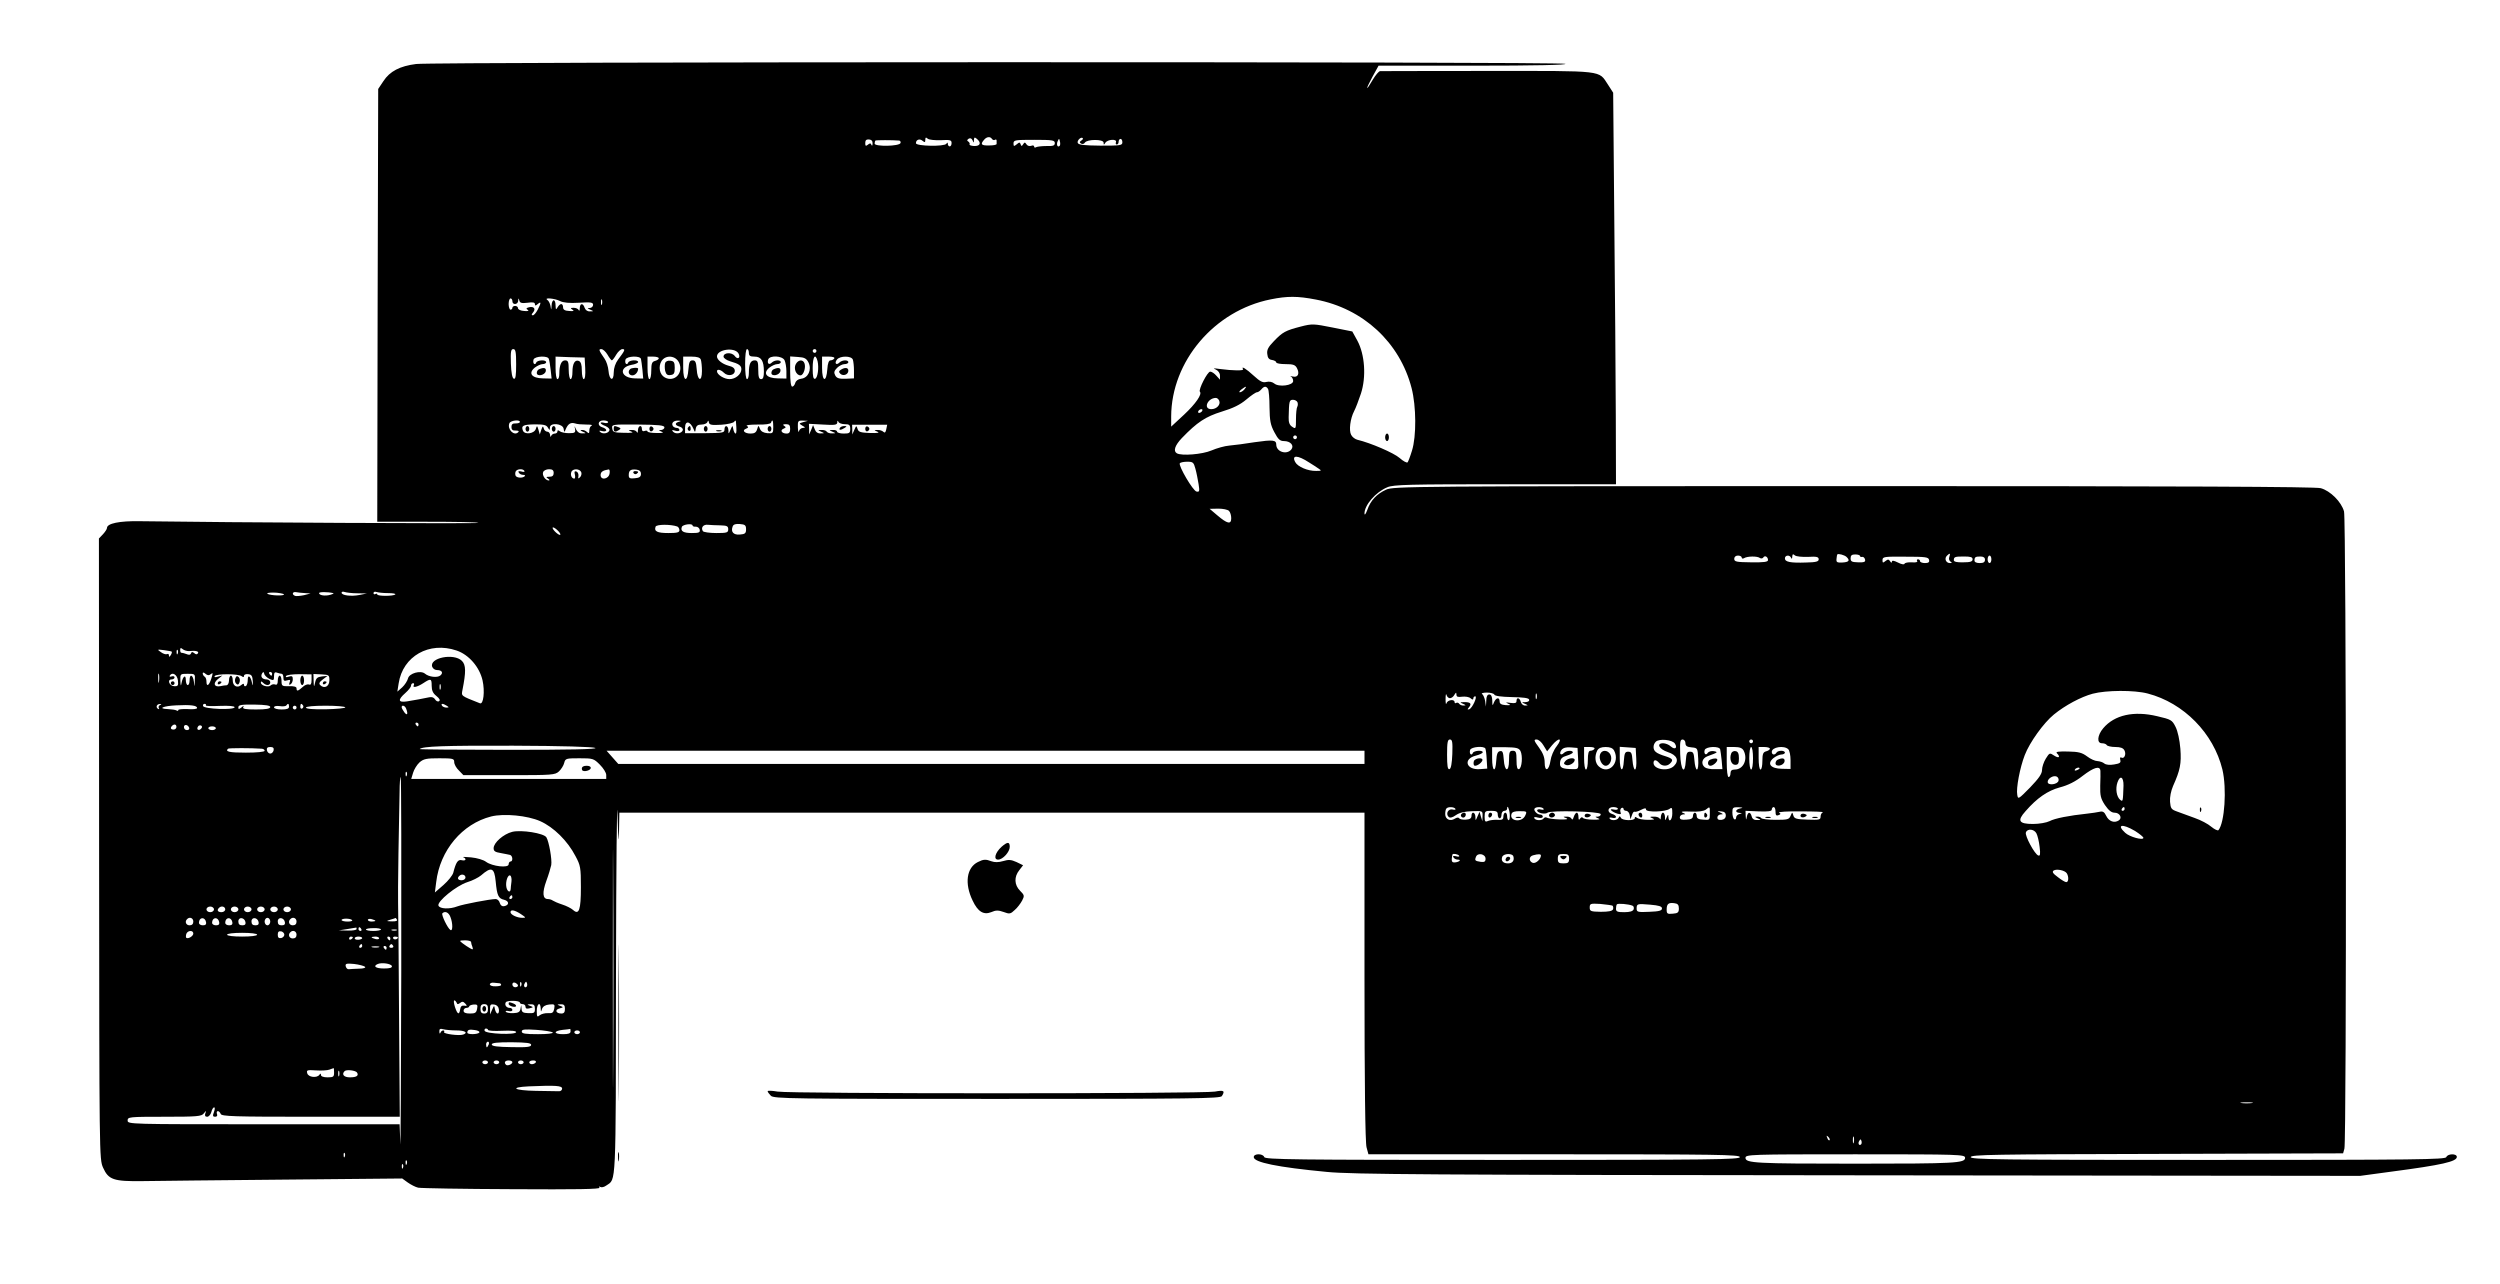 <?xml version="1.0" standalone="no"?>
<!DOCTYPE svg PUBLIC "-//W3C//DTD SVG 20010904//EN"
 "http://www.w3.org/TR/2001/REC-SVG-20010904/DTD/svg10.dtd">
<svg version="1.0" xmlns="http://www.w3.org/2000/svg"
 width="1332pt" height="684pt" viewBox="0 0 1332 684"
 preserveAspectRatio="xMidYMid meet">

<g transform="translate(0,684) scale(0.1,-0.1)"
fill="#000000" stroke="none">
<path d="M2217 6499 c-87 -11 -140 -39 -174 -91 l-28 -42 -3 -1153 -2 -1153
266 0 c147 0 270 -2 273 -6 5 -5 -1336 2 -1804 9 -109 2 -175 -12 -175 -36 0
-6 -10 -21 -21 -33 l-22 -23 1 -1653 c1 -1647 1 -1653 21 -1699 29 -65 56 -74
211 -72 69 1 408 5 754 8 l629 6 29 -21 c17 -12 42 -25 56 -28 15 -3 240 -7
500 -8 344 -2 471 0 466 8 -4 7 -3 8 4 4 7 -4 21 -1 33 8 52 36 50 -25 51
1123 1 587 5 974 8 858 4 -136 6 -172 8 -102 l2 107 1985 0 1985 0 0 -872 c0
-574 4 -886 11 -911 l10 -37 989 0 c873 0 990 -2 990 -15 0 -13 -147 -15
-1264 -15 -1114 0 -1265 2 -1270 15 -7 20 -56 20 -56 0 0 -28 126 -54 390 -79
133 -13 539 -16 2830 -18 l2675 -3 170 23 c265 35 345 53 345 78 0 19 -49 18
-56 -1 -5 -13 -156 -15 -1270 -15 -1115 0 -1264 2 -1264 15 0 13 119 15 992
17 l992 3 7 25 c12 44 10 3350 -2 3395 -14 51 -73 110 -124 124 -29 8 -733 11
-2490 11 -2361 0 -2451 -1 -2490 -19 -50 -23 -83 -58 -100 -108 -8 -21 -14
-30 -15 -20 -1 45 59 115 122 141 32 14 117 16 628 16 l590 0 -1 363 c-1 199
-4 668 -8 1043 l-6 680 -27 42 c-53 79 -10 74 -640 74 -310 0 -568 -1 -575 -1
-7 -1 -24 -21 -39 -46 -38 -66 -40 -55 -2 15 l33 60 505 0 c330 0 500 4 490
10 -19 12 -6027 11 -6123 -1z m2796 -406 c49 3 57 1 57 -15 0 -10 -4 -18 -10
-18 -5 0 -10 6 -10 13 0 9 -2 9 -8 1 -10 -16 -162 -13 -162 3 0 19 20 26 35
13 12 -10 15 -9 15 5 0 13 3 15 13 6 7 -6 39 -9 70 -8z m176 1 c1 15 4 16 16
6 25 -21 18 -39 -15 -38 -16 1 -27 5 -24 9 2 4 -1 11 -7 15 -8 4 -7 9 2 15 9
5 16 2 21 -9 6 -15 7 -15 7 2z m96 6 c4 -6 11 -8 16 -5 5 4 9 1 9 -4 0 -6 0
-14 0 -18 0 -5 -18 -8 -40 -8 -42 -1 -48 6 -27 30 14 17 33 19 42 5z m476 -9
c-10 -7 -10 -10 -1 -16 7 -4 16 -2 20 5 12 19 100 19 100 0 0 -13 2 -13 9 -1
12 19 63 22 57 4 -3 -7 -1 -13 4 -13 6 0 10 7 10 15 0 8 5 15 10 15 6 0 10 -8
10 -18 0 -17 -10 -18 -117 -18 -89 1 -117 4 -121 15 -4 13 18 34 27 25 3 -3
-1 -9 -8 -13z m-1112 -16 c0 -11 -3 -14 -6 -7 -4 10 -8 10 -19 1 -11 -9 -14
-7 -14 9 0 15 6 20 20 19 13 -1 20 -8 19 -22z m142 16 c6 -1 9 -7 7 -13 -6
-18 -138 -20 -138 -3 0 6 2 14 4 16 4 3 91 3 127 0z m829 -13 c0 -14 -9 -17
-44 -16 -24 0 -49 -3 -55 -6 -6 -4 -11 -3 -11 3 0 6 -7 8 -16 4 -9 -3 -20 0
-25 8 -8 12 -10 12 -18 0 -7 -11 -9 -11 -13 0 -4 12 -7 12 -21 0 -15 -12 -17
-11 -17 5 0 18 9 19 110 19 97 0 110 -2 110 -17z m26 -15 c-11 -11 -19 6 -11
24 8 17 8 17 12 0 3 -10 2 -21 -1 -24z m1365 -819 c252 -48 447 -228 510 -472
25 -97 26 -257 2 -333 -9 -30 -20 -58 -23 -62 -4 -5 -24 6 -43 23 -31 27 -154
80 -225 97 -12 3 -27 14 -33 26 -13 23 -5 87 16 127 8 15 24 57 36 93 29 89
21 208 -19 282 l-27 49 -105 21 c-101 20 -108 21 -170 5 -81 -21 -96 -29 -143
-78 -30 -31 -38 -46 -35 -68 2 -21 9 -30 26 -32 12 -2 22 -8 22 -13 0 -5 22
-9 50 -9 40 0 51 -4 60 -21 16 -30 5 -52 -22 -45 -13 3 -17 3 -10 0 6 -3 12
-14 12 -24 0 -24 -77 -34 -101 -13 -10 8 -26 12 -42 8 -19 -5 -33 2 -68 34
-39 36 -68 54 -56 34 6 -9 -54 -8 -123 1 -35 5 -40 4 -22 -3 13 -6 22 -19 22
-32 l0 -22 -19 21 c-10 12 -25 22 -33 22 -15 0 -64 -97 -55 -107 13 -13 -22
-64 -84 -122 l-69 -64 0 54 c1 294 230 564 530 624 89 18 143 18 241 -1z
m-4281 -9 c0 -21 30 -19 31 3 1 15 2 15 6 1 3 -13 12 -16 44 -12 27 4 39 2 39
-7 0 -10 3 -10 15 0 19 16 19 7 0 -30 -9 -17 -20 -30 -26 -30 -8 0 -8 5 1 15
16 19 5 34 -21 28 -16 -4 -17 -8 -7 -14 8 -5 1 -8 -19 -6 -19 1 -33 8 -33 15
0 6 -7 12 -15 12 -8 0 -15 -4 -15 -10 0 -5 -4 -10 -10 -10 -5 0 -10 14 -10 30
0 17 5 30 10 30 6 0 10 -7 10 -15z m254 1 c18 -9 50 -12 101 -9 63 4 75 2 75
-11 0 -9 -8 -16 -17 -17 -15 0 -15 -2 2 -9 19 -8 19 -9 -2 -9 -13 -1 -24 7
-28 19 -9 27 -25 25 -26 -2 0 -13 -3 -17 -6 -10 -2 6 -14 12 -26 12 -18 0 -19
-2 -7 -10 11 -7 6 -9 -17 -7 -24 1 -33 7 -33 20 0 9 -4 17 -10 17 -5 0 -14 -8
-19 -17 -9 -15 -10 -14 -11 10 0 15 -4 27 -10 27 -5 0 -11 -12 -11 -27 -2 -28
-2 -28 -6 -3 -3 14 -10 28 -17 32 -20 14 41 8 68 -6z m223 -18 c-3 -7 -5 -2
-5 12 0 14 2 19 5 13 2 -7 2 -19 0 -25z m-457 -319 c0 -60 -3 -80 -12 -77 -9
3 -14 31 -16 81 -2 64 0 77 13 77 12 0 15 -15 15 -81z m487 51 c9 -16 20 -30
23 -30 3 0 14 14 23 30 10 17 25 30 33 30 17 0 14 -7 -23 -56 -14 -19 -23 -45
-23 -68 0 -51 -24 -43 -28 9 -2 22 -11 50 -21 64 -31 45 -33 51 -17 51 8 0 23
-13 33 -30z m697 8 c14 -24 -3 -37 -19 -15 -16 22 -60 19 -60 -3 0 -8 16 -19
35 -25 47 -13 60 -23 60 -42 0 -27 -31 -53 -63 -53 -29 0 -67 24 -67 42 0 13
20 9 37 -8 21 -21 58 -14 58 10 0 14 -10 22 -35 28 -32 9 -60 31 -60 49 0 37
92 51 114 17z m56 2 c0 -16 7 -20 30 -20 36 0 50 -23 50 -79 0 -30 -4 -41 -15
-41 -11 0 -15 12 -15 50 0 42 -3 50 -19 50 -22 0 -31 -19 -31 -66 0 -19 -4
-34 -10 -34 -6 0 -10 33 -10 80 0 47 4 80 10 80 6 0 10 -9 10 -20z m360 10 c0
-5 -4 -10 -10 -10 -5 0 -10 5 -10 10 0 6 5 10 10 10 6 0 10 -4 10 -10z m-1426
-42 c3 -7 7 -34 10 -59 l5 -46 -46 1 c-60 1 -80 27 -44 57 13 10 32 19 42 19
10 0 19 5 19 10 0 15 -48 12 -53 -2 -2 -7 -8 -10 -12 -6 -4 4 -5 14 -2 23 8
18 76 21 81 3z m194 -50 c2 -36 -1 -58 -8 -58 -5 0 -10 20 -10 45 0 33 -5 47
-16 52 -21 8 -34 -14 -34 -59 0 -21 -4 -38 -10 -38 -5 0 -10 23 -10 50 0 42
-3 50 -19 50 -20 0 -31 -25 -31 -72 0 -16 -4 -28 -10 -28 -6 0 -10 27 -10 60
l0 60 78 -3 77 -2 3 -57z m297 50 c2 -7 5 -34 8 -59 l4 -46 -45 1 c-74 2 -88
58 -18 72 20 3 36 10 36 15 0 14 -48 11 -53 -3 -2 -7 -8 -10 -12 -6 -4 4 -5
14 -2 23 8 18 76 21 82 3z m95 3 c0 -5 -9 -11 -20 -14 -16 -4 -20 -14 -20 -51
0 -25 -4 -46 -10 -46 -6 0 -10 27 -10 60 l0 60 30 0 c17 0 30 -4 30 -9z m108
-23 c26 -55 -25 -107 -76 -79 -28 15 -36 58 -17 88 23 34 75 29 93 -9z m116
16 c3 -9 6 -36 6 -61 0 -61 -24 -53 -28 10 -3 38 -7 47 -22 47 -15 0 -19 -9
-22 -47 -5 -73 -28 -68 -28 6 l0 61 44 0 c31 0 46 -5 50 -16z m446 -3 c5 -11
10 -37 10 -59 l0 -39 -46 1 c-61 1 -81 27 -45 57 13 10 32 19 42 19 10 0 19 5
19 10 0 14 -33 13 -48 -2 -15 -15 -26 -4 -19 17 9 23 74 20 87 -4z m128 -13
c18 -38 -2 -82 -40 -86 -16 -2 -28 -11 -31 -23 -3 -10 -10 -19 -16 -19 -7 0
-11 29 -11 81 l0 80 42 -3 c35 -2 45 -8 56 -30z m48 8 c8 -35 1 -89 -13 -94
-10 -3 -13 13 -13 57 0 61 14 82 26 37z m89 14 c-3 -5 -12 -10 -20 -10 -9 0
-15 -15 -17 -47 -5 -73 -28 -68 -28 6 l0 61 36 0 c21 0 33 -4 29 -10z m99 -6
c3 -9 6 -35 6 -58 l0 -42 -45 -2 c-35 -1 -47 3 -55 18 -8 15 -6 24 10 40 11
11 29 20 40 20 11 0 20 5 20 10 0 14 -33 13 -48 -2 -17 -17 -28 -2 -12 17 17
20 76 20 84 -1z m2086 -159 c-7 -8 -18 -15 -24 -15 -6 0 -2 7 8 15 25 19 32
19 16 0z m126 3 c4 -6 8 -50 8 -98 1 -71 5 -94 26 -133 20 -38 30 -47 51 -47
35 0 56 -24 39 -45 -25 -30 -80 -12 -80 26 0 25 -17 27 -115 13 -49 -8 -110
-16 -135 -18 -25 -2 -67 -14 -95 -26 -49 -21 -160 -30 -185 -15 -20 12 -10 42
27 81 82 85 126 114 213 141 60 18 98 37 130 64 26 22 51 39 57 39 6 0 16 7
23 15 15 18 26 19 36 3z m-260 -63 c9 -21 -14 -45 -42 -45 -45 0 -21 59 24 60
7 0 15 -7 18 -15z m417 -8 c3 -8 2 -19 -1 -24 -4 -6 -7 -36 -7 -66 0 -52 -1
-54 -20 -41 -14 9 -20 23 -19 51 2 85 3 93 23 93 10 0 21 -6 24 -13z m-508
-47 c-3 -5 -11 -10 -16 -10 -6 0 -7 5 -4 10 3 6 11 10 16 10 6 0 7 -4 4 -10z
m-3635 -58 c0 -5 -10 -8 -22 -8 -17 1 -23 -5 -23 -19 0 -14 6 -20 23 -19 15 0
19 -3 13 -9 -22 -22 -60 16 -47 48 6 15 56 21 56 7z m470 -1 c0 -5 -9 -7 -20
-4 -29 8 -25 -6 6 -17 14 -6 24 -16 21 -23 -5 -16 -36 -22 -50 -8 -7 7 -3 8
12 4 11 -3 21 -1 21 5 0 5 -9 12 -20 15 -29 8 -26 37 5 37 14 0 25 -4 25 -9z
m378 2 c-24 -6 -23 -19 3 -26 12 -3 19 -12 17 -19 -6 -18 -38 -23 -52 -8 -8 9
-6 11 12 5 13 -4 22 -2 22 4 0 6 -6 11 -14 11 -8 0 -18 5 -21 10 -10 16 4 30
28 29 17 -1 18 -2 5 -6z m225 -16 c34 2 65 10 69 16 4 7 8 8 9 2 4 -47 4 -65
-2 -65 -4 0 -9 10 -12 23 -4 22 -4 22 -15 -3 -10 -24 -11 -24 -11 -2 -1 26
-21 30 -21 3 0 -17 -9 -18 -105 -19 l-105 0 0 29 c0 40 27 36 45 -6 8 -20 9
-20 12 1 3 16 11 22 31 22 14 0 28 6 31 13 4 11 6 10 8 -2 3 -13 15 -15 66
-12z m277 -12 c0 -33 -2 -35 -31 -33 -21 2 -34 9 -40 23 -8 20 -8 20 -15 -2
-5 -17 -14 -23 -35 -23 -32 0 -48 17 -24 26 13 5 14 9 4 15 -7 4 18 7 56 7 44
-1 70 3 73 10 7 22 12 12 12 -23z m160 26 c-24 -7 -24 -7 -5 -19 17 -9 17 -11
3 -12 -9 0 -19 -8 -21 -17 -3 -10 -5 -1 -6 20 -1 34 1 37 27 36 l27 -1 -25 -7z
m221 -11 c24 0 29 -4 29 -25 0 -22 -4 -25 -35 -25 -19 0 -35 5 -35 10 0 6 -10
10 -22 9 -22 0 -22 -1 -3 -9 19 -8 19 -9 -2 -9 -12 -1 -25 4 -28 9 -3 6 -16
10 -28 9 -21 0 -21 -1 -2 -9 19 -8 19 -9 -3 -9 -15 -1 -26 7 -31 22 l-9 22
-10 -25 -11 -25 0 28 -1 29 75 -4 c63 -4 75 -2 76 11 0 11 2 12 6 4 2 -7 18
-13 34 -13z m-1377 -2 c23 0 35 -2 29 -5 -7 -3 -13 -14 -13 -26 0 -16 -3 -18
-12 -9 -7 7 -19 12 -27 11 -11 0 -10 -3 4 -9 19 -8 19 -9 -3 -9 -14 -1 -26 7
-33 22 -9 21 -9 21 -5 1 3 -19 -1 -22 -33 -22 -20 0 -42 5 -48 10 -9 7 -13 7
-13 -1 0 -6 -6 -11 -14 -11 -8 0 -17 -6 -19 -12 -3 -8 -6 -6 -6 5 -1 9 -7 17
-15 17 -8 0 -17 8 -19 18 -4 14 -6 12 -13 -8 l-8 -25 -7 25 c-7 23 -8 24 -14
5 -8 -26 -60 -33 -69 -9 -10 26 1 32 64 33 46 0 61 -3 69 -17 10 -16 10 -16
11 0 0 28 68 22 73 -6 3 -21 4 -21 12 -1 12 27 26 36 49 29 10 -4 37 -6 60 -6z
m416 -15 c0 -7 -8 -13 -17 -14 -15 0 -15 -2 2 -9 14 -5 6 -8 -27 -7 -27 0 -48
4 -48 8 0 5 -7 6 -15 3 -9 -4 -15 0 -15 10 0 25 -20 19 -21 -6 0 -13 -3 -17
-6 -10 -2 6 -14 12 -26 11 -21 0 -21 -1 -2 -9 13 -5 -1 -7 -40 -6 -54 1 -60 3
-63 23 -3 22 -2 22 137 21 110 -1 141 -4 141 -15z m670 -8 c0 -18 -5 -25 -19
-25 -26 0 -37 18 -16 26 13 6 14 8 3 15 -9 6 -7 9 10 9 17 0 22 -6 22 -25z
m512 -2 c-3 -17 -8 -21 -15 -14 -6 6 -20 11 -31 10 -21 0 -21 0 -1 -9 14 -6 1
-8 -40 -7 -50 2 -61 5 -66 22 -6 19 -7 18 -17 -5 l-11 -25 0 26 -1 26 93 0 94
0 -5 -24z m2188 -43 c0 -5 -4 -10 -10 -10 -5 0 -10 5 -10 10 0 6 5 10 10 10 6
0 10 -4 10 -10z m65 -134 c18 -11 41 -26 51 -33 17 -11 15 -12 -14 -12 -43 -1
-98 22 -111 47 -21 39 13 38 74 -2z m-606 -33 c6 -21 13 -58 17 -82 6 -38 5
-43 -11 -40 -19 4 -97 137 -89 151 3 4 20 8 39 8 31 0 35 -3 44 -37z m-3575
-12 c4 -5 -4 -7 -16 -3 -14 3 -19 2 -14 -6 4 -7 14 -12 23 -12 9 0 13 -3 9 -7
-10 -11 -40 -10 -48 1 -3 5 -4 15 -1 23 6 15 39 18 47 4z m156 -11 c0 -14 -7
-20 -22 -20 -19 0 -20 -2 -8 -10 8 -5 10 -10 4 -10 -18 0 -37 28 -30 45 3 8
17 15 31 15 18 0 25 -5 25 -20z m147 4 c3 -8 0 -21 -7 -27 -9 -9 -11 -8 -8 7
1 10 -3 21 -11 24 -10 3 -12 -1 -8 -17 3 -11 1 -21 -3 -21 -14 0 -22 19 -16
35 7 20 45 19 53 -1z m151 -6 c-4 -31 -48 -39 -48 -9 0 17 12 25 43 30 5 0 7
-9 5 -21z m167 -3 c0 -15 -8 -21 -32 -23 -27 -3 -33 0 -33 16 0 26 10 33 40
30 17 -2 25 -9 25 -23z m3133 -197 c7 -7 12 -24 12 -39 0 -35 -21 -30 -75 16
l-40 34 46 1 c25 0 50 -5 57 -12z m-2940 -83 c6 -2 12 -11 12 -20 0 -12 -13
-15 -59 -15 -60 0 -77 9 -68 34 5 13 81 13 115 1z m82 5 c0 -4 8 -7 17 -6 10
0 19 -7 21 -16 3 -15 -4 -18 -42 -18 -45 0 -62 10 -53 33 5 13 57 20 57 7z
m148 1 c35 -1 42 -4 42 -21 0 -18 -7 -20 -64 -20 -36 0 -68 5 -71 10 -12 19 2
37 27 34 12 -1 42 -3 66 -3z m137 -21 c0 -21 -5 -26 -33 -28 -34 -3 -50 14
-38 44 4 10 16 14 38 12 28 -2 33 -7 33 -28z m-1000 -10 c10 -11 14 -20 8 -20
-5 0 -18 9 -28 20 -10 11 -14 20 -8 20 5 0 18 -9 28 -20z m6658 -137 c46 3 57
0 57 -13 0 -12 -14 -16 -67 -17 -84 -3 -113 3 -113 22 0 18 26 20 33 3 3 -8 6
-5 6 6 1 14 4 16 14 7 7 -6 39 -9 70 -8z m205 0 c20 -19 14 -28 -22 -30 -29
-1 -33 1 -31 20 1 12 3 23 4 23 5 6 38 -3 49 -13z m72 5 c0 -4 5 -7 12 -5 6 1
13 -5 15 -14 3 -13 -4 -16 -37 -15 -33 1 -40 4 -40 21 0 16 6 21 25 21 14 0
25 -4 25 -8z m476 -5 c-4 -9 -1 -20 6 -25 10 -6 9 -8 -3 -8 -21 0 -31 24 -16
39 16 16 20 14 13 -6z m-1106 -4 c0 -5 5 -7 12 -3 17 11 71 12 85 1 6 -4 14
-3 18 3 8 13 25 3 25 -14 0 -10 -22 -13 -90 -12 -79 1 -90 3 -90 19 0 10 8 17
20 17 11 0 20 -5 20 -11z m998 -12 c3 -12 -3 -17 -22 -17 -14 0 -26 5 -26 10
0 6 -5 10 -11 10 -5 0 -8 -4 -4 -10 3 -5 -9 -8 -29 -6 -20 1 -37 -2 -39 -8 -2
-5 -16 -3 -35 7 -22 11 -32 12 -32 4 0 -7 -4 -6 -9 2 -8 12 -12 12 -25 2 -14
-11 -16 -11 -16 5 0 18 9 19 122 18 107 0 123 -2 126 -17z m232 3 c0 -12 -12
-16 -50 -16 -33 -1 -50 3 -50 11 0 18 5 20 54 20 35 0 46 -3 46 -15z m66 -2
c0 -13 -8 -18 -28 -18 -17 0 -28 5 -28 13 0 19 5 22 32 22 16 0 24 -6 24 -17z
m34 2 c0 -11 -4 -20 -10 -20 -5 0 -10 9 -10 20 0 11 5 20 10 20 6 0 10 -9 10
-20z m-9098 -189 c-14 -8 -93 -1 -88 8 2 3 25 5 51 3 26 -3 43 -7 37 -11z
m113 9 l30 -2 -35 -9 c-19 -4 -41 -6 -47 -4 -20 7 -15 24 5 20 9 -2 31 -4 47
-5z m150 0 c6 -1 -1 -5 -15 -9 -28 -8 -60 -3 -60 9 0 7 46 7 75 0z m128 -1
l52 -1 -40 -8 c-45 -9 -95 -2 -95 12 0 6 7 7 16 4 9 -3 39 -7 67 -7z m164 1
c26 0 43 -3 39 -7 -10 -10 -96 -10 -96 0 0 5 -4 5 -10 2 -5 -3 -10 -1 -10 5 0
7 7 9 16 6 9 -3 36 -6 61 -6z m-1061 -309 c36 4 55 -1 49 -11 -5 -8 -11 -8
-20 0 -10 8 -14 8 -17 -1 -3 -8 -11 -10 -24 -4 -10 4 -22 7 -26 7 -5 -1 -8 5
-8 14 0 13 3 14 14 5 7 -6 22 -10 32 -10z m1427 3 c65 -22 122 -88 138 -159
13 -58 5 -130 -14 -122 -104 41 -99 38 -93 71 19 96 19 133 -3 155 -43 43
-176 16 -158 -32 4 -10 15 -17 26 -17 26 0 34 -15 17 -29 -16 -13 -61 -8 -82
10 -23 19 -83 2 -90 -25 -3 -13 -17 -35 -31 -48 l-26 -23 7 44 c22 145 163
225 309 175z m-1518 -6 c2 -2 0 -10 -5 -18 -7 -11 -10 -12 -10 -2 0 7 -4 10
-10 7 -5 -3 -20 1 -32 10 -22 15 -22 16 16 11 21 -3 40 -6 41 -8z m32 -10 c-3
-8 -6 -5 -6 6 -1 11 2 17 5 13 3 -3 4 -12 1 -19z m-100 -150 c-2 -13 -4 -5 -4
17 -1 22 1 32 4 23 2 -10 2 -28 0 -40z m277 41 c11 9 11 5 2 -24 -12 -38 -26
-47 -26 -16 0 11 -4 23 -10 26 -5 3 -10 11 -10 17 0 7 6 6 15 -2 11 -9 18 -10
29 -1z m311 -26 c23 -10 25 -9 25 14 0 19 4 24 16 19 9 -3 20 -6 25 -6 5 0 9
-9 9 -21 0 -16 4 -19 20 -14 16 5 19 3 13 -11 -4 -12 -3 -15 5 -10 7 4 12 16
12 27 0 16 -4 19 -21 14 -14 -5 -19 -3 -15 3 3 6 35 10 71 10 l65 -1 0 -30 c0
-21 -4 -28 -14 -24 -8 3 -23 -3 -34 -14 -25 -22 -32 -24 -32 -6 0 8 -14 12
-40 11 -37 -1 -40 1 -40 28 0 15 -4 28 -10 28 -5 0 -10 -12 -10 -26 0 -18 -4
-25 -14 -21 -7 3 -18 1 -24 -5 -12 -12 -52 -1 -52 15 0 8 3 8 12 -1 17 -17 38
-15 38 3 0 8 -9 15 -19 15 -24 0 -35 15 -24 33 6 9 8 8 11 -3 1 -8 14 -20 27
-27z m15 27 c0 -5 -2 -10 -4 -10 -3 0 -8 5 -11 10 -3 6 -1 10 4 10 6 0 11 -4
11 -10z m-502 -36 c3 -27 0 -31 -20 -30 -26 1 -39 36 -14 36 9 0 16 5 16 11 0
6 -7 8 -16 5 -9 -3 -12 -2 -9 5 13 21 40 4 43 -27z m90 -1 c-1 -37 -1 -37 -5
-5 -5 38 -23 44 -23 7 0 -14 -4 -25 -10 -25 -5 0 -10 12 -10 27 0 32 -16 20
-23 -17 -3 -18 -5 -15 -6 13 -1 37 -1 37 39 37 40 0 40 0 38 -37z m250 24 c8
-6 12 -6 12 2 0 7 10 11 23 9 18 -2 22 -10 24 -38 1 -23 -1 -27 -4 -10 -7 37
-23 49 -23 18 0 -15 -4 -30 -10 -33 -5 -3 -10 -1 -10 6 0 8 -4 8 -15 -1 -21
-18 -45 -5 -45 25 0 14 -4 25 -10 25 -5 0 -10 -11 -10 -25 0 -14 -6 -25 -12
-26 -7 0 -23 -2 -35 -5 -33 -6 -39 16 -12 38 l24 19 -24 -6 c-15 -5 -21 -3
-17 3 8 13 127 13 144 -1z m467 -22 c0 -32 -27 -47 -49 -25 -8 8 -5 16 14 30
l25 19 -30 -3 c-24 -3 -31 -9 -36 -32 -6 -27 -7 -27 -8 8 l-1 37 43 -2 c40 -2
42 -4 42 -32z m545 -29 c0 -25 7 -40 25 -54 17 -14 22 -23 14 -28 -6 -4 -16 1
-21 10 -6 10 -17 14 -31 11 -32 -7 -77 -15 -119 -22 -47 -7 -50 8 -8 45 17 15
30 32 30 39 0 7 5 13 11 13 5 0 7 -4 4 -10 -10 -17 18 -11 50 10 41 27 45 25
45 -14z m47 -18 c-3 -7 -5 -2 -5 12 0 14 2 19 5 13 2 -7 2 -19 0 -25z m9096
-23 c192 -50 351 -212 398 -405 24 -102 12 -283 -21 -323 -4 -4 -21 4 -38 18
-17 15 -57 36 -89 47 -32 12 -74 27 -93 34 -31 11 -35 16 -38 52 -2 25 5 58
16 84 38 85 45 119 39 199 -4 47 -14 94 -26 117 -18 36 -24 39 -97 56 -125 30
-228 7 -288 -64 -32 -38 -35 -80 -7 -80 11 0 23 -4 26 -10 3 -5 24 -10 45 -10
28 0 42 -5 49 -18 11 -20 -1 -48 -17 -38 -6 3 -8 -2 -5 -13 4 -15 -3 -19 -33
-24 -23 -4 -43 -2 -52 5 -8 7 -24 12 -37 13 -12 0 -37 11 -55 25 -27 20 -45
25 -102 26 -50 1 -67 -1 -59 -9 21 -21 11 -29 -14 -13 -24 16 -25 16 -45 -16
-11 -18 -20 -45 -20 -60 0 -21 -17 -45 -64 -94 -62 -63 -64 -64 -68 -39 -7 34
14 145 40 212 26 68 101 172 155 216 60 49 144 94 207 111 72 19 221 20 293 1z
m-3718 -25 c8 0 19 8 24 18 9 14 10 15 11 1 0 -12 8 -14 30 -11 17 2 37 -1 45
-8 10 -9 15 -9 15 -1 0 6 4 11 10 11 13 0 -15 -63 -32 -69 -10 -3 -11 -1 -1
11 16 19 7 28 -26 27 -24 0 -24 -1 -6 -9 16 -7 17 -9 3 -9 -9 -1 -20 4 -23 9
-4 6 -11 8 -16 5 -5 -4 -9 -1 -9 4 0 18 -38 12 -43 -6 -3 -10 -5 0 -5 22 0 22
2 32 5 23 2 -10 11 -18 18 -18z m237 19 c2 -7 37 -12 93 -13 61 -1 90 -5 92
-13 3 -8 -5 -13 -19 -14 -22 0 -22 -1 -3 -9 18 -8 18 -9 2 -9 -11 -1 -21 8
-24 19 -6 23 -23 27 -23 5 0 -11 -8 -13 -32 -10 -26 4 -29 3 -13 -4 17 -8 15
-9 -12 -8 -24 2 -33 7 -33 20 0 24 -19 21 -30 -5 -8 -21 -9 -20 -9 10 -1 21
-6 32 -16 32 -10 0 -16 -11 -16 -32 l-2 -33 -4 30 c-3 16 -10 33 -16 37 -7 4
5 8 25 8 20 0 38 -5 40 -11z m225 -21 c-3 -7 -5 -2 -5 12 0 14 2 19 5 13 2 -7
2 -19 0 -25z m-7335 -35 c-6 -2 -9 -10 -6 -15 4 -7 2 -8 -5 -4 -13 9 -5 26 12
25 9 0 8 -2 -1 -6z m198 -15 c0 -6 -22 -8 -50 -6 -28 1 -50 -1 -50 -5 0 -5 -4
-6 -10 -2 -5 3 -25 6 -45 7 -58 2 -26 17 45 20 77 4 110 -1 110 -14z m47 14
c-3 -4 30 -5 74 -3 50 2 79 -1 79 -7 0 -16 -162 -10 -168 6 -2 6 1 12 8 12 6
0 9 -3 7 -8z m343 -9 c0 -9 -22 -13 -76 -13 -57 0 -73 3 -68 13 5 8 2 8 -9 -2
-15 -11 -17 -11 -17 1 0 12 17 15 85 14 61 -1 85 -5 85 -13z m100 2 c0 -11
-11 -15 -40 -15 -23 0 -40 5 -40 11 0 7 12 9 30 7 17 -3 33 -1 36 4 8 12 14
10 14 -7z m75 6 c3 -5 1 -12 -5 -16 -5 -3 -10 1 -10 9 0 18 6 21 15 7z m765
-1 c13 -8 13 -10 -2 -10 -9 0 -20 5 -23 10 -8 13 5 13 25 0z m-800 -10 c0 -5
-4 -10 -10 -10 -5 0 -10 5 -10 10 0 6 5 10 10 10 6 0 10 -4 10 -10z m260 1 c0
-4 -47 -9 -105 -10 -66 -1 -105 2 -105 9 0 6 40 10 105 10 58 0 105 -4 105 -9z
m324 -7 c11 -28 6 -39 -9 -20 -8 11 -15 23 -15 28 0 14 18 9 24 -8z m66 -84
c0 -5 -2 -10 -4 -10 -3 0 -8 5 -11 10 -3 6 -1 10 4 10 6 0 11 -4 11 -10z
m-1290 -13 c0 -8 -7 -14 -15 -14 -16 0 -19 9 -8 20 11 11 23 8 23 -6z m68 -5
c2 -7 -3 -12 -12 -12 -9 0 -16 7 -16 16 0 17 22 14 28 -4z m63 -5 c-13 -13
-26 -3 -16 12 3 6 11 8 17 5 6 -4 6 -10 -1 -17z m79 3 c0 -5 -9 -10 -20 -10
-11 0 -20 5 -20 10 0 6 9 10 20 10 11 0 20 -4 20 -10z m6588 -137 c-2 -50 -7
-78 -15 -81 -10 -3 -13 17 -13 77 0 66 3 81 15 81 13 0 15 -13 13 -77z m486
45 l19 -31 26 32 c37 44 59 40 25 -5 -16 -20 -30 -54 -33 -77 -8 -54 -31 -62
-31 -10 0 28 -9 51 -31 81 -27 37 -28 42 -12 42 10 0 27 -14 37 -32z m700 10
c15 -24 0 -34 -22 -15 -10 10 -29 17 -41 17 -38 0 -21 -32 25 -47 49 -16 62
-45 33 -74 -31 -31 -109 -19 -109 16 0 19 14 19 30 0 15 -18 42 -19 58 -3 19
19 15 26 -25 39 -21 6 -44 16 -50 22 -17 12 -17 39 -1 55 18 18 89 11 102 -10z
m56 3 c0 -15 8 -21 33 -23 32 -3 32 -4 35 -60 2 -34 -1 -58 -7 -58 -5 0 -11
21 -13 48 -3 39 -6 47 -23 47 -17 0 -20 -8 -23 -48 -5 -79 -27 -53 -30 36 -2
64 0 77 13 77 8 0 15 -9 15 -19z m360 9 c0 -5 -4 -10 -10 -10 -5 0 -10 5 -10
10 0 6 5 10 10 10 6 0 10 -4 10 -10z m-6168 -35 c11 -7 -138 -10 -462 -10
-263 0 -477 2 -474 4 15 15 129 19 499 18 259 -1 426 -6 437 -12z m-1779 -4
c9 0 17 -5 17 -11 0 -6 -40 -10 -100 -10 -88 0 -112 5 -95 21 4 4 126 4 178 0z
m65 -8 c-2 -10 -10 -18 -18 -18 -8 0 -16 8 -18 18 -2 12 3 17 18 17 15 0 20
-5 18 -17z m6456 9 c2 -4 6 -30 7 -57 l3 -50 -40 -3 c-73 -5 -90 55 -21 72 20
5 37 13 37 18 0 13 -48 9 -53 -4 -2 -7 -8 -10 -12 -6 -4 4 -5 14 -2 23 7 16
72 22 81 7z m187 -13 c13 -26 8 -91 -8 -97 -9 -2 -13 11 -13 47 0 44 -3 51
-20 51 -17 0 -20 -7 -20 -51 0 -66 -24 -62 -28 5 -3 38 -6 47 -20 44 -13 -2
-18 -16 -20 -51 -4 -68 -22 -58 -22 13 l0 59 70 0 c59 -1 72 -4 81 -20z m307
-40 c3 -56 3 -57 -25 -57 -62 1 -74 7 -71 36 2 20 11 29 36 36 17 5 32 13 32
17 0 13 -34 11 -48 -3 -17 -17 -27 -2 -12 17 9 11 26 15 49 13 l36 -3 3 -56z
m87 51 c-3 -5 -13 -10 -21 -10 -10 0 -14 -13 -14 -50 0 -27 -4 -50 -10 -50 -6
0 -10 27 -10 60 l0 60 31 0 c17 0 28 -4 24 -10z m105 -9 c34 -65 -30 -132 -82
-84 -20 18 -23 54 -8 84 7 13 21 19 45 19 24 0 38 -6 45 -19z m118 -43 c2 -34
-1 -58 -7 -58 -5 0 -11 21 -13 48 -3 39 -6 47 -23 47 -17 0 -20 -8 -23 -47 -4
-69 -22 -59 -22 13 l0 60 43 -3 42 -3 3 -57z m447 50 c2 -7 5 -34 8 -59 l4
-47 -41 0 c-22 -1 -46 4 -53 10 -22 18 -15 48 15 59 55 20 58 22 33 27 -13 2
-27 -2 -32 -9 -10 -17 -23 -4 -16 16 8 18 76 21 82 3z m125 -7 c24 -46 -1
-101 -47 -101 -16 0 -23 -6 -23 -20 0 -11 -4 -20 -10 -20 -6 0 -10 33 -10 80
l0 80 40 0 c29 0 42 -5 50 -19z m50 -41 c0 -33 -4 -60 -10 -60 -6 0 -10 27
-10 60 0 33 4 60 10 60 6 0 10 -27 10 -60z m90 51 c0 -5 -9 -11 -20 -14 -16
-4 -20 -14 -20 -51 0 -25 -4 -46 -10 -46 -6 0 -10 27 -10 60 l0 60 30 0 c17 0
30 -4 30 -9z m98 -3 c7 -7 12 -33 12 -58 l0 -47 -46 1 c-61 1 -81 27 -45 57
13 10 32 19 42 19 10 0 19 5 19 10 0 6 -9 10 -19 10 -11 0 -23 -4 -26 -10 -9
-15 -25 -12 -25 4 0 26 66 36 88 14z m-2258 -43 l0 -35 -1988 0 -1988 0 -31
35 -31 35 2019 0 2019 0 0 -35z m-4850 -25 c0 -12 11 -32 25 -45 l24 -25 244
0 c231 0 244 1 265 20 12 11 25 32 28 45 6 24 10 25 81 25 72 0 76 -1 109 -34
19 -19 34 -43 34 -55 l0 -21 -519 0 -520 0 10 33 c5 17 20 42 34 55 22 19 37
22 106 22 73 0 79 -2 79 -20z m8660 -34 c0 -2 -7 -7 -16 -10 -8 -3 -12 -2 -9
4 6 10 25 14 25 6z m111 -13 c1 -10 0 -46 -1 -79 -1 -52 2 -68 25 -103 20 -29
35 -41 52 -41 27 0 42 -28 22 -41 -24 -16 -53 -5 -67 24 -10 21 -18 26 -35 22
-12 -3 -42 -7 -67 -10 -95 -10 -172 -25 -200 -40 -16 -8 -55 -15 -88 -15 -76
0 -86 17 -40 68 61 70 117 109 183 127 43 11 83 31 121 61 60 46 93 56 95 27z
m-9024 -25 c-3 -8 -6 -5 -6 6 -1 11 2 17 5 13 3 -3 4 -12 1 -19z m8801 -27
c-4 -21 -58 -28 -58 -7 0 18 29 36 47 29 8 -3 13 -13 11 -22z m-8830 -1008
c-1 -566 -4 -982 -5 -925 l-4 102 -724 0 c-718 0 -725 0 -725 20 0 19 7 20
196 20 176 0 198 2 210 18 13 16 14 16 8 0 -4 -12 -1 -18 10 -18 8 0 18 11 22
25 3 14 10 25 15 25 5 0 4 -11 -1 -25 -8 -20 -6 -25 6 -25 10 0 14 6 10 15 -3
8 -1 15 5 15 5 0 12 -7 15 -15 5 -13 68 -15 480 -15 l474 0 -4 563 c-2 309 -4
569 -5 577 -1 8 0 128 2 265 3 138 5 285 6 328 0 42 3 77 6 77 3 0 4 -462 3
-1027z m1129 -505 c-1 -282 -2 -52 -2 512 0 564 1 794 2 513 2 -282 2 -744 0
-1025z m8047 1486 c-3 -86 -3 -87 -18 -75 -19 16 -26 59 -14 93 14 40 33 29
32 -18z m-3560 -123 c4 -5 -3 -7 -14 -4 -23 6 -39 -22 -22 -39 7 -7 19 -5 39
9 18 13 47 20 86 21 56 2 57 2 56 -25 l-1 -28 -8 25 -7 25 -11 -25 c-10 -24
-11 -24 -11 -2 -1 26 -21 31 -21 5 0 -13 -9 -19 -30 -20 -16 -1 -32 2 -35 7
-4 6 -13 5 -24 -2 -25 -16 -51 -3 -51 25 0 13 3 27 7 30 9 10 41 8 47 -2z
m290 -30 c1 -17 -1 -31 -6 -31 -4 0 -8 9 -8 20 0 11 -4 20 -10 20 -5 0 -10 -9
-10 -20 0 -16 -6 -20 -32 -18 -18 1 -41 -2 -50 -6 -15 -7 -18 -3 -18 23 0 29
3 31 35 31 28 0 35 -4 35 -20 0 -11 5 -20 10 -20 6 0 10 9 10 20 0 11 7 20 15
20 8 0 15 5 15 12 0 24 12 -2 14 -31z m180 30 c4 -5 -3 -7 -14 -4 -11 3 -20 1
-20 -5 0 -13 42 -23 55 -12 17 14 278 7 283 -7 2 -7 -5 -13 -15 -14 -16 0 -16
-1 2 -9 14 -5 6 -8 -28 -7 -26 0 -50 4 -54 10 -3 5 -9 3 -14 -4 -6 -10 -9 -8
-9 9 0 12 -4 22 -9 22 -5 0 -12 -10 -16 -22 -4 -14 -8 -18 -12 -10 -2 6 -14
12 -26 11 -21 0 -21 -1 -2 -8 13 -6 1 -8 -35 -7 -30 1 -60 5 -67 9 -6 4 -14 3
-18 -3 -8 -13 -42 -13 -50 0 -4 7 2 9 19 4 16 -4 26 -2 26 5 0 6 -6 11 -14 11
-17 0 -38 24 -29 33 9 10 41 8 47 -2z m396 0 c0 -5 -10 -7 -22 -4 -30 7 -12
-12 19 -22 18 -5 22 -3 17 8 -3 8 -1 18 5 22 6 3 11 1 11 -4 0 -6 6 -11 14
-11 8 0 17 -10 19 -22 l4 -23 8 22 c4 13 10 21 14 18 4 -2 19 2 34 10 20 10
27 11 27 2 0 -16 106 -13 126 4 12 9 14 5 14 -25 0 -35 -19 -53 -21 -18 0 14
-2 14 -9 -3 -8 -19 -9 -19 -9 3 -1 12 -5 22 -11 22 -5 0 -10 -10 -11 -22 0
-13 -3 -17 -6 -10 -2 6 -17 12 -31 11 -24 0 -25 -1 -7 -9 15 -6 8 -8 -25 -8
-25 0 -51 5 -57 10 -9 7 -13 7 -13 -1 0 -15 -67 -14 -74 2 -5 10 -7 10 -12 0
-7 -15 -40 -17 -48 -4 -4 5 3 7 14 4 11 -3 20 -1 20 5 0 5 -9 12 -20 15 -29 8
-26 37 5 37 14 0 25 -4 25 -9z m490 -26 c0 -34 -1 -35 -35 -32 -26 1 -35 7
-35 20 0 9 -4 17 -10 17 -5 0 -10 -8 -10 -17 0 -13 -9 -19 -35 -20 -26 -2 -35
1 -35 12 0 8 8 15 18 16 14 0 14 2 -3 9 -13 6 1 8 43 6 40 -2 68 2 80 10 23
18 22 19 22 -21z m163 28 c-27 -5 -31 -22 -5 -24 16 -1 16 -2 0 -6 -10 -2 -18
-11 -18 -19 0 -8 -4 -12 -10 -9 -5 3 -10 19 -10 36 0 26 3 29 33 28 23 -1 26
-3 10 -6z m187 -18 c0 -18 4 -23 16 -18 12 4 13 8 3 13 -7 5 46 8 117 7 71 0
123 -2 116 -5 -6 -2 -12 -12 -12 -23 0 -17 -7 -18 -69 -16 -60 2 -71 5 -76 22
-6 20 -6 19 -15 -2 -8 -19 -16 -21 -79 -21 -39 0 -73 4 -77 9 -3 5 -13 9 -22
8 -14 0 -13 -2 3 -9 19 -8 19 -9 -3 -9 -16 -1 -26 6 -29 19 -7 27 -21 25 -26
-2 -4 -20 -4 -19 -6 5 l-1 27 70 -3 c52 -2 70 1 70 10 0 7 5 13 10 13 6 0 10
-11 10 -25z m1860 15 c0 -5 -5 -10 -11 -10 -5 0 -7 5 -4 10 3 6 8 10 11 10 2
0 4 -4 4 -10z m-3194 -36 c-18 -39 -88 -29 -72 11 3 9 19 14 44 13 37 0 39 -1
28 -24z m1069 1 c0 -13 -8 -21 -22 -23 -16 -2 -23 2 -23 12 0 9 8 16 18 17 15
0 14 2 -3 10 -18 8 -18 8 5 6 18 -1 25 -8 25 -22z m-6317 -30 c72 -32 146
-105 188 -186 27 -50 29 -62 29 -166 0 -122 -10 -150 -42 -121 -10 9 -36 22
-58 29 -22 7 -44 17 -50 21 -5 4 -17 8 -26 8 -28 0 -31 34 -8 97 12 32 23 70
26 84 5 29 -12 125 -26 148 -14 22 -134 41 -182 29 -47 -12 -99 -58 -99 -87 0
-16 8 -21 38 -26 20 -4 43 -8 50 -10 14 -5 16 -35 2 -35 -5 0 -10 -7 -10 -15
0 -21 -87 -11 -120 13 -14 11 -49 21 -80 24 -30 3 -49 3 -42 1 20 -8 14 -22
-8 -16 -20 5 -31 -11 -45 -67 -4 -14 -27 -43 -52 -65 l-46 -40 7 55 c20 170
139 311 293 350 69 17 193 5 261 -25z m8497 -52 c25 -16 45 -32 45 -37 0 -15
-74 5 -97 27 -48 44 -16 50 52 10z m-525 -13 c6 -11 14 -44 17 -72 5 -39 3
-50 -7 -46 -19 6 -73 106 -66 123 8 22 44 18 56 -5z m-3076 -119 c4 -5 -4 -7
-16 -3 -14 3 -19 2 -14 -6 4 -7 14 -12 23 -12 22 0 8 -13 -16 -15 -13 -1 -17
5 -16 19 1 12 3 22 4 24 3 6 30 1 35 -7z m141 -16 c0 -16 -6 -19 -25 -17 -31
5 -34 7 -26 27 9 24 51 15 51 -10z m148 13 c7 -22 -4 -38 -28 -38 -27 0 -39
14 -31 35 7 18 53 20 59 3z m147 4 c0 -20 -28 -45 -44 -39 -21 8 -21 34 2 40
29 8 42 7 42 -1z m150 -17 c0 -21 -5 -25 -30 -25 -25 0 -30 4 -30 25 0 21 5
25 30 25 25 0 30 -4 30 -25z m-5719 -121 c7 -75 14 -91 45 -98 28 -7 28 -29 0
-34 -11 -2 -19 4 -23 17 -3 12 -13 21 -22 21 -29 0 -175 -28 -204 -39 -41 -16
-94 -14 -101 4 -8 22 95 106 154 125 27 8 60 25 73 36 55 48 71 42 78 -32z
m8371 43 c11 -18 10 -47 -3 -47 -6 0 -26 12 -45 27 -26 19 -32 28 -22 35 16
10 60 1 70 -15z m-8532 -22 c0 -8 -9 -15 -20 -15 -20 0 -26 11 -13 23 12 13
33 7 33 -8z m245 -23 c-2 -15 -4 -33 -4 -39 -2 -22 -18 -14 -23 10 -6 29 8 70
21 62 5 -3 8 -18 6 -33z m5 -82 c0 -5 -5 -10 -11 -10 -5 0 -7 5 -4 10 3 6 8
10 11 10 2 0 4 -4 4 -10z m5861 -45 c4 -3 6 -12 3 -20 -4 -9 -23 -13 -65 -13
-54 1 -59 3 -59 23 0 21 4 22 56 19 31 -3 60 -7 65 -9z m106 0 c7 -2 10 -11 7
-20 -4 -10 -20 -15 -50 -15 -36 0 -44 3 -44 18 0 10 2 21 5 24 6 6 62 1 82 -7z
m158 -15 c0 -12 -15 -16 -67 -18 -61 -3 -68 -1 -68 16 0 27 2 28 72 22 47 -4
63 -9 63 -20z m90 0 c0 -21 -5 -26 -32 -28 -29 -3 -33 0 -33 21 0 31 9 39 40
35 19 -2 25 -9 25 -28z m-7805 -5 c0 -8 -9 -15 -20 -15 -11 0 -20 7 -20 15 0
8 9 15 20 15 11 0 20 -7 20 -15z m60 0 c0 -8 -9 -15 -20 -15 -20 0 -26 11 -13
23 12 13 33 7 33 -8z m70 0 c0 -8 -9 -15 -20 -15 -11 0 -20 7 -20 15 0 8 9 15
20 15 11 0 20 -7 20 -15z m70 0 c0 -8 -9 -15 -20 -15 -11 0 -20 7 -20 15 0 8
9 15 20 15 11 0 20 -7 20 -15z m70 0 c0 -8 -9 -15 -20 -15 -11 0 -20 7 -20 15
0 8 9 15 20 15 11 0 20 -7 20 -15z m70 0 c0 -8 -9 -15 -20 -15 -11 0 -20 7
-20 15 0 8 9 15 20 15 11 0 20 -7 20 -15z m70 0 c0 -8 -9 -15 -20 -15 -11 0
-20 7 -20 15 0 8 9 15 20 15 11 0 20 -7 20 -15z m1225 -25 c28 -19 29 -20 7
-20 -28 0 -62 17 -62 30 0 16 23 11 55 -10z m-375 -16 c13 -33 13 -77 0 -69
-15 9 -50 82 -43 89 14 14 34 5 43 -20z m-1370 -24 c0 -13 -7 -20 -20 -20 -19
0 -27 20 -13 33 13 14 33 6 33 -13z m68 -3 c2 -12 -3 -17 -17 -17 -12 0 -21 6
-21 13 0 31 32 34 38 4z m70 0 c2 -12 -3 -17 -17 -17 -12 0 -21 6 -21 13 0 31
32 34 38 4z m70 0 c2 -12 -3 -17 -17 -17 -12 0 -21 6 -21 13 0 31 32 34 38 4z
m70 0 c2 -12 -3 -17 -17 -17 -15 0 -21 6 -21 21 0 25 33 22 38 -4z m70 0 c2
-12 -3 -17 -17 -17 -15 0 -21 6 -21 21 0 25 33 22 38 -4z m62 3 c0 -11 -7 -20
-15 -20 -8 0 -15 9 -15 20 0 11 7 20 15 20 8 0 15 -9 15 -20z m78 -3 c2 -12
-3 -17 -17 -17 -15 0 -21 6 -21 21 0 25 33 22 38 -4z m62 3 c0 -13 -7 -20 -20
-20 -19 0 -27 20 -13 33 13 14 33 6 33 -13z m296 8 c4 -5 -7 -8 -24 -8 -18 0
-32 4 -32 8 0 10 46 10 56 0z m124 -4 c0 -2 -9 -4 -20 -4 -11 0 -20 4 -20 9 0
5 9 7 20 4 11 -3 20 -7 20 -9z m115 6 c4 -6 -7 -10 -27 -9 -31 1 -32 1 -8 9
14 4 26 8 27 9 1 1 5 -3 8 -9z m-215 -50 c0 -5 -21 -9 -47 -8 l-48 1 45 7 c25
4 46 8 48 8 1 1 2 -2 2 -8z m25 0 c3 -5 1 -10 -4 -10 -6 0 -11 5 -11 10 0 6 2
10 4 10 3 0 8 -4 11 -10z m105 -2 c0 -4 -18 -8 -40 -8 -22 0 -40 3 -40 8 0 4
18 7 40 7 22 1 40 -3 40 -7z m83 -5 c-7 -2 -19 -2 -25 0 -7 3 -2 5 12 5 14 0
19 -2 13 -5z m-1083 -17 c0 -14 -29 -31 -38 -22 -2 3 -2 12 1 21 8 19 37 20
37 1z m485 -6 c0 -8 -8 -16 -17 -18 -13 -2 -18 3 -18 18 0 15 5 20 18 18 9 -2
17 -10 17 -18z m65 0 c0 -13 -7 -20 -20 -20 -19 0 -27 20 -13 33 13 14 33 6
33 -13z m-210 0 c0 -6 -33 -10 -80 -10 -47 0 -80 4 -80 10 0 6 33 10 80 10 47
0 80 -4 80 -10z m510 -14 c0 -3 -4 -8 -10 -11 -5 -3 -10 -1 -10 4 0 6 5 11 10
11 6 0 10 -2 10 -4z m50 -4 c0 -4 -9 -8 -20 -9 -11 -1 -20 2 -20 8 0 5 9 9 20
9 11 0 20 -4 20 -8z m90 -1 c0 -5 -9 -7 -20 -4 -11 3 -20 7 -20 9 0 2 9 4 20
4 11 0 20 -4 20 -9z m60 -1 c0 -5 -2 -10 -4 -10 -3 0 -8 5 -11 10 -3 6 -1 10
4 10 6 0 11 -4 11 -10z m40 6 c0 -11 -19 -15 -25 -6 -3 5 1 10 9 10 9 0 16 -2
16 -4z m390 -25 c0 -5 3 -17 7 -26 5 -15 3 -16 -13 -7 -10 6 -28 17 -39 26
-19 15 -19 15 13 16 17 0 32 -4 32 -9z m-580 -21 c0 -5 -5 -10 -11 -10 -5 0
-7 5 -4 10 3 6 8 10 11 10 2 0 4 -4 4 -10z m165 0 c3 -5 -1 -10 -10 -10 -9 0
-13 5 -10 10 3 6 8 10 10 10 2 0 7 -4 10 -10z m-77 -7 c-10 -2 -26 -2 -35 0
-10 3 -2 5 17 5 19 0 27 -2 18 -5z m42 -3 c0 -5 -2 -10 -4 -10 -3 0 -8 5 -11
10 -3 6 -1 10 4 10 6 0 11 -4 11 -10z m-115 -101 c5 -5 -7 -10 -33 -10 -23 -1
-48 -2 -54 -3 -7 -1 -14 7 -16 16 -3 14 4 16 45 12 26 -3 52 -10 58 -15z m143
4 c2 -9 -10 -13 -42 -13 -44 0 -61 12 -33 24 21 9 70 2 75 -11z m575 -92 c4
-1 7 -4 7 -9 0 -4 -13 -7 -30 -7 -16 -1 -30 4 -30 10 0 7 10 11 23 9 12 -1 25
-3 30 -3z m97 -12 c0 -5 -7 -9 -15 -9 -8 0 -15 7 -15 15 0 9 6 12 15 9 8 -4
15 -10 15 -15z m17 -1 c-3 -8 -6 -5 -6 6 -1 11 2 17 5 13 3 -3 4 -12 1 -19z
m29 -5 c-10 -10 -19 5 -10 18 6 11 8 11 12 0 2 -7 1 -15 -2 -18z m-373 -85 c3
-10 7 -10 18 -2 11 9 17 9 28 -3 11 -12 10 -14 -5 -11 -13 2 -20 -4 -22 -19
-5 -33 -15 -28 -28 12 -6 19 -8 35 -3 35 4 0 9 -6 12 -12z m337 0 c0 -4 7 -8
15 -8 8 0 15 -6 15 -14 0 -10 7 -12 22 -8 21 5 21 6 2 13 -18 7 -17 8 4 8 17
1 22 -5 22 -24 0 -22 -4 -24 -35 -23 -28 1 -35 5 -36 22 l-2 21 -4 -21 c-3
-16 -12 -21 -38 -22 -19 -1 -37 3 -40 7 -3 5 4 7 15 4 11 -3 20 0 20 6 0 6 -6
11 -14 11 -18 0 -29 16 -21 30 7 11 75 10 75 -2z m-228 -33 c-4 -21 -10 -25
-38 -25 -24 0 -34 5 -34 15 0 8 7 15 15 15 8 0 15 4 15 8 0 4 11 9 24 10 20 1
22 -2 18 -23z m58 0 c0 -18 -5 -25 -20 -25 -15 0 -20 7 -20 25 0 18 5 25 20
25 15 0 20 -7 20 -25z m58 -2 c2 -13 -1 -23 -7 -23 -5 0 -11 10 -14 23 -4 22
-4 22 -15 -3 l-11 -25 0 28 c-1 24 3 28 22 25 14 -2 23 -11 25 -25z m223 5 c1
-21 1 -22 7 -3 5 13 18 21 38 23 29 3 31 1 27 -22 -4 -21 -10 -26 -33 -24 -15
1 -35 -4 -44 -11 -14 -12 -16 -9 -16 23 0 39 19 51 21 14z m129 -3 c0 -18 -5
-25 -19 -25 -29 0 -37 20 -10 27 22 6 22 7 3 14 -18 7 -17 8 4 8 17 1 22 -5
22 -24z m-577 -115 c44 0 63 -12 35 -22 -22 -8 -108 4 -102 13 3 5 1 9 -5 9
-5 0 -12 -6 -14 -12 -3 -8 -6 -5 -6 6 -1 14 4 17 22 12 12 -3 43 -6 70 -6z
m121 -11 c-7 -11 -64 -12 -64 -1 0 15 9 19 40 14 16 -2 27 -8 24 -13z m46 14
c0 -5 34 -7 75 -5 48 2 75 0 75 -7 0 -16 -162 -10 -168 7 -2 6 1 12 7 12 6 0
11 -3 11 -7z m345 -14 c5 -5 -28 -9 -78 -9 -69 0 -87 3 -87 14 0 12 15 13 78
9 42 -3 81 -9 87 -14z m95 6 c0 -11 -11 -15 -40 -15 -51 0 -53 17 -2 23 20 2
38 4 40 5 1 1 2 -5 2 -13z m50 -5 c0 -5 -7 -10 -15 -10 -8 0 -15 5 -15 10 0 6
7 10 15 10 8 0 15 -4 15 -10z m-486 -65 c-4 -8 -8 -15 -10 -15 -2 0 -4 7 -4
15 0 8 4 15 10 15 5 0 7 -7 4 -15z m226 -2 c0 -11 -22 -14 -105 -12 -75 1
-105 5 -105 14 0 9 28 12 105 12 82 -1 105 -4 105 -14z m-230 -93 c0 -5 -7
-10 -15 -10 -8 0 -15 5 -15 10 0 6 7 10 15 10 8 0 15 -4 15 -10z m60 0 c0 -5
-7 -10 -15 -10 -8 0 -15 5 -15 10 0 6 7 10 15 10 8 0 15 -4 15 -10z m70 1 c0
-11 -26 -22 -34 -14 -12 12 -5 23 14 23 11 0 20 -4 20 -9z m60 -1 c0 -5 -7
-10 -15 -10 -8 0 -15 5 -15 10 0 6 7 10 15 10 8 0 15 -4 15 -10z m65 0 c-3 -5
-13 -10 -21 -10 -8 0 -14 5 -14 10 0 6 9 10 21 10 11 0 17 -4 14 -10z m-1075
-55 c0 -22 -4 -25 -35 -25 -21 0 -35 5 -35 13 0 8 -2 9 -8 1 -12 -19 -60 -14
-65 8 -5 17 0 18 47 15 28 -2 60 0 71 4 11 4 21 8 23 8 1 1 2 -10 2 -24z m27
-17 c-3 -7 -5 -2 -5 12 0 14 2 19 5 13 2 -7 2 -19 0 -25z m95 18 c11 -17 -2
-26 -38 -26 -32 0 -45 16 -28 33 10 10 58 4 66 -7z m1093 -86 c0 -8 -8 -15
-17 -14 -10 0 -65 1 -123 2 -117 2 -144 19 -37 24 142 6 177 4 177 -12z m9003
-77 c-16 -2 -40 -2 -55 0 -16 2 -3 4 27 4 30 0 43 -2 28 -4z m-2250 -198 c-3
-3 -9 2 -12 12 -6 14 -5 15 5 6 7 -7 10 -15 7 -18z m129 -12 c-3 -10 -5 -4 -5
12 0 17 2 24 5 18 2 -7 2 -21 0 -30z m39 -10 c-10 -10 -19 5 -10 18 6 11 8 11
12 0 2 -7 1 -15 -2 -18z m-8079 -65 c-3 -8 -6 -5 -6 6 -1 11 2 17 5 13 3 -3 4
-12 1 -19z m8633 -7 c0 -28 -52 -31 -585 -31 -533 0 -585 3 -585 31 0 18 21
19 585 19 564 0 585 -1 585 -19z m-8303 -33 c-3 -8 -6 -5 -6 6 -1 11 2 17 5
13 3 -3 4 -12 1 -19z m-20 -20 c-3 -8 -6 -5 -6 6 -1 11 2 17 5 13 3 -3 4 -12
1 -19z"/>
<path d="M7380 4510 c0 -11 5 -20 10 -20 6 0 10 9 10 20 0 11 -4 20 -10 20 -5
0 -10 -9 -10 -20z"/>
<path d="M2873 4873 c-7 -2 -13 -11 -13 -20 0 -21 44 -13 48 10 3 17 -10 21
-35 10z"/>
<path d="M3357 4873 c-14 -13 -6 -33 12 -33 16 0 31 18 31 36 0 7 -36 5 -43
-3z"/>
<path d="M3544 4906 c-3 -9 -3 -28 0 -42 5 -19 12 -25 29 -22 18 2 22 9 22 38
0 29 -4 36 -23 38 -13 2 -25 -3 -28 -12z"/>
<path d="M4123 4873 c-7 -2 -13 -11 -13 -20 0 -21 44 -13 48 10 3 17 -10 21
-35 10z"/>
<path d="M4240 4900 c-13 -24 2 -60 25 -60 16 0 30 42 21 65 -8 21 -33 19 -46
-5z"/>
<path d="M4480 4870 c-11 -7 -12 -12 -3 -21 15 -15 43 -5 43 16 0 17 -18 19
-40 5z"/>
<path d="M3665 4561 c-3 -5 -1 -12 5 -16 5 -3 10 1 10 9 0 18 -6 21 -15 7z"/>
<path d="M3750 4555 c0 -8 5 -15 10 -15 6 0 10 7 10 15 0 8 -4 15 -10 15 -5 0
-10 -7 -10 -15z"/>
<path d="M3818 4543 c6 -2 18 -2 25 0 6 3 1 5 -13 5 -14 0 -19 -2 -12 -5z"/>
<path d="M4090 4555 c0 -8 5 -15 10 -15 6 0 10 7 10 15 0 8 -4 15 -10 15 -5 0
-10 -7 -10 -15z"/>
<path d="M4475 4560 c-8 -13 5 -13 25 0 13 8 13 10 -2 10 -9 0 -20 -4 -23 -10z"/>
<path d="M2800 4555 c0 -8 5 -15 10 -15 6 0 10 7 10 15 0 8 -4 15 -10 15 -5 0
-10 -7 -10 -15z"/>
<path d="M2940 4555 c0 -8 5 -15 10 -15 6 0 10 7 10 15 0 8 -4 15 -10 15 -5 0
-10 -7 -10 -15z"/>
<path d="M3270 4555 c0 -17 9 -19 28 -6 11 7 10 10 -3 15 -23 9 -25 8 -25 -9z"/>
<path d="M3460 4555 c0 -9 5 -15 11 -13 6 2 11 8 11 13 0 5 -5 11 -11 13 -6 2
-11 -4 -11 -13z"/>
<path d="M4610 4555 c0 -9 5 -15 11 -13 6 2 11 8 11 13 0 5 -5 11 -11 13 -6 2
-11 -4 -11 -13z"/>
<path d="M3375 4320 c4 -6 11 -8 16 -5 14 9 11 15 -7 15 -8 0 -12 -5 -9 -10z"/>
<path d="M1600 3215 c0 -14 5 -25 10 -25 6 0 10 11 10 25 0 14 -4 25 -10 25
-5 0 -10 -11 -10 -25z"/>
<path d="M910 3200 c0 -5 5 -10 10 -10 6 0 10 5 10 10 0 6 -4 10 -10 10 -5 0
-10 -4 -10 -10z"/>
<path d="M1254 3226 c-4 -10 -2 -22 4 -28 8 -8 13 -7 18 6 4 10 2 22 -4 28 -8
8 -13 7 -18 -6z"/>
<path d="M1160 3199 c0 -5 5 -7 10 -4 6 3 10 8 10 11 0 2 -4 4 -10 4 -5 0 -10
-5 -10 -11z"/>
<path d="M1720 3199 c0 -5 5 -7 10 -4 6 3 10 8 10 11 0 2 -4 4 -10 4 -5 0 -10
-5 -10 -11z"/>
<path d="M11721 2524 c0 -11 3 -14 6 -6 3 7 2 16 -1 19 -3 4 -6 -2 -5 -13z"/>
<path d="M7853 2785 c-3 -9 -2 -19 1 -23 8 -8 38 10 44 26 6 18 -38 14 -45 -3z"/>
<path d="M8340 2785 c-10 -12 -9 -16 4 -21 16 -6 46 11 46 27 0 15 -37 10 -50
-6z"/>
<path d="M8525 2820 c-8 -24 10 -60 30 -60 23 0 38 36 25 60 -14 26 -47 26
-55 0z"/>
<path d="M9113 2793 c-17 -6 -17 -33 0 -33 14 0 37 20 37 32 0 9 -18 9 -37 1z"/>
<path d="M9224 2826 c-11 -28 0 -61 21 -61 16 0 20 7 20 35 0 25 -5 36 -18 38
-9 2 -20 -3 -23 -12z"/>
<path d="M9473 2793 c-7 -2 -13 -11 -13 -20 0 -21 44 -13 48 10 3 17 -10 21
-35 10z"/>
<path d="M3100 2744 c0 -10 7 -14 22 -12 32 5 35 28 4 28 -17 0 -26 -5 -26
-16z"/>
<path d="M7785 2501 c-6 -11 9 -23 19 -14 9 9 7 23 -3 23 -6 0 -12 -4 -16 -9z"/>
<path d="M7930 2494 c0 -8 5 -12 10 -9 6 3 10 10 10 16 0 5 -4 9 -10 9 -5 0
-10 -7 -10 -16z"/>
<path d="M8257 2504 c-11 -11 3 -24 18 -18 8 4 12 10 9 15 -6 11 -18 12 -27 3z"/>
<path d="M8445 2500 c-8 -13 9 -20 24 -11 10 6 9 10 -3 14 -8 3 -18 2 -21 -3z"/>
<path d="M8730 2501 c0 -6 5 -13 10 -16 6 -3 10 1 10 9 0 9 -4 16 -10 16 -5 0
-10 -4 -10 -9z"/>
<path d="M9080 2494 c0 -8 5 -12 10 -9 6 4 8 11 5 16 -9 14 -15 11 -15 -7z"/>
<path d="M9595 2500 c-8 -13 9 -20 24 -11 10 6 9 10 -3 14 -8 3 -18 2 -21 -3z"/>
<path d="M9408 2483 c6 -2 18 -2 25 0 6 3 1 5 -13 5 -14 0 -19 -2 -12 -5z"/>
<path d="M9658 2483 c6 -2 18 -2 25 0 6 3 1 5 -13 5 -14 0 -19 -2 -12 -5z"/>
<path d="M8078 2483 c6 -2 18 -2 25 0 6 3 1 5 -13 5 -14 0 -19 -2 -12 -5z"/>
<path d="M8025 2269 c-10 -15 3 -25 16 -12 7 7 7 13 1 17 -6 3 -14 1 -17 -5z"/>
<path d="M8318 2268 c9 -9 15 -9 24 0 9 9 7 12 -12 12 -19 0 -21 -3 -12 -12z"/>
<path d="M2710 1491 c0 -5 9 -11 20 -14 24 -6 27 8 4 17 -21 8 -24 8 -24 -3z"/>
<path d="M2570 1465 c0 -8 5 -15 10 -15 6 0 10 7 10 15 0 8 -4 15 -10 15 -5 0
-10 -7 -10 -15z"/>
<path d="M5336 2328 c-34 -31 -44 -68 -18 -68 25 0 62 41 62 68 0 28 -12 28
-44 0z"/>
<path d="M5210 2247 c-60 -30 -72 -114 -28 -205 28 -60 59 -78 99 -62 25 11
38 11 66 1 32 -12 37 -11 60 11 14 12 31 35 39 50 13 25 12 29 -11 52 -31 31
-33 74 -4 110 l20 26 -35 17 c-29 13 -42 14 -72 5 -23 -7 -45 -7 -61 -1 -32
12 -43 11 -73 -4z"/>
<path d="M3295 1390 c0 -371 1 -523 2 -338 2 186 2 490 0 675 -1 186 -2 34 -2
-337z"/>
<path d="M4090 1026 c0 -4 8 -15 17 -24 15 -16 106 -17 1205 -17 1046 0 1190
2 1198 15 18 28 11 33 -37 24 -62 -12 -2262 -12 -2330 0 -29 5 -53 6 -53 2z"/>
<path d="M3293 675 c0 -22 2 -30 4 -17 2 12 2 30 0 40 -3 9 -5 -1 -4 -23z"/>
</g>
</svg>
